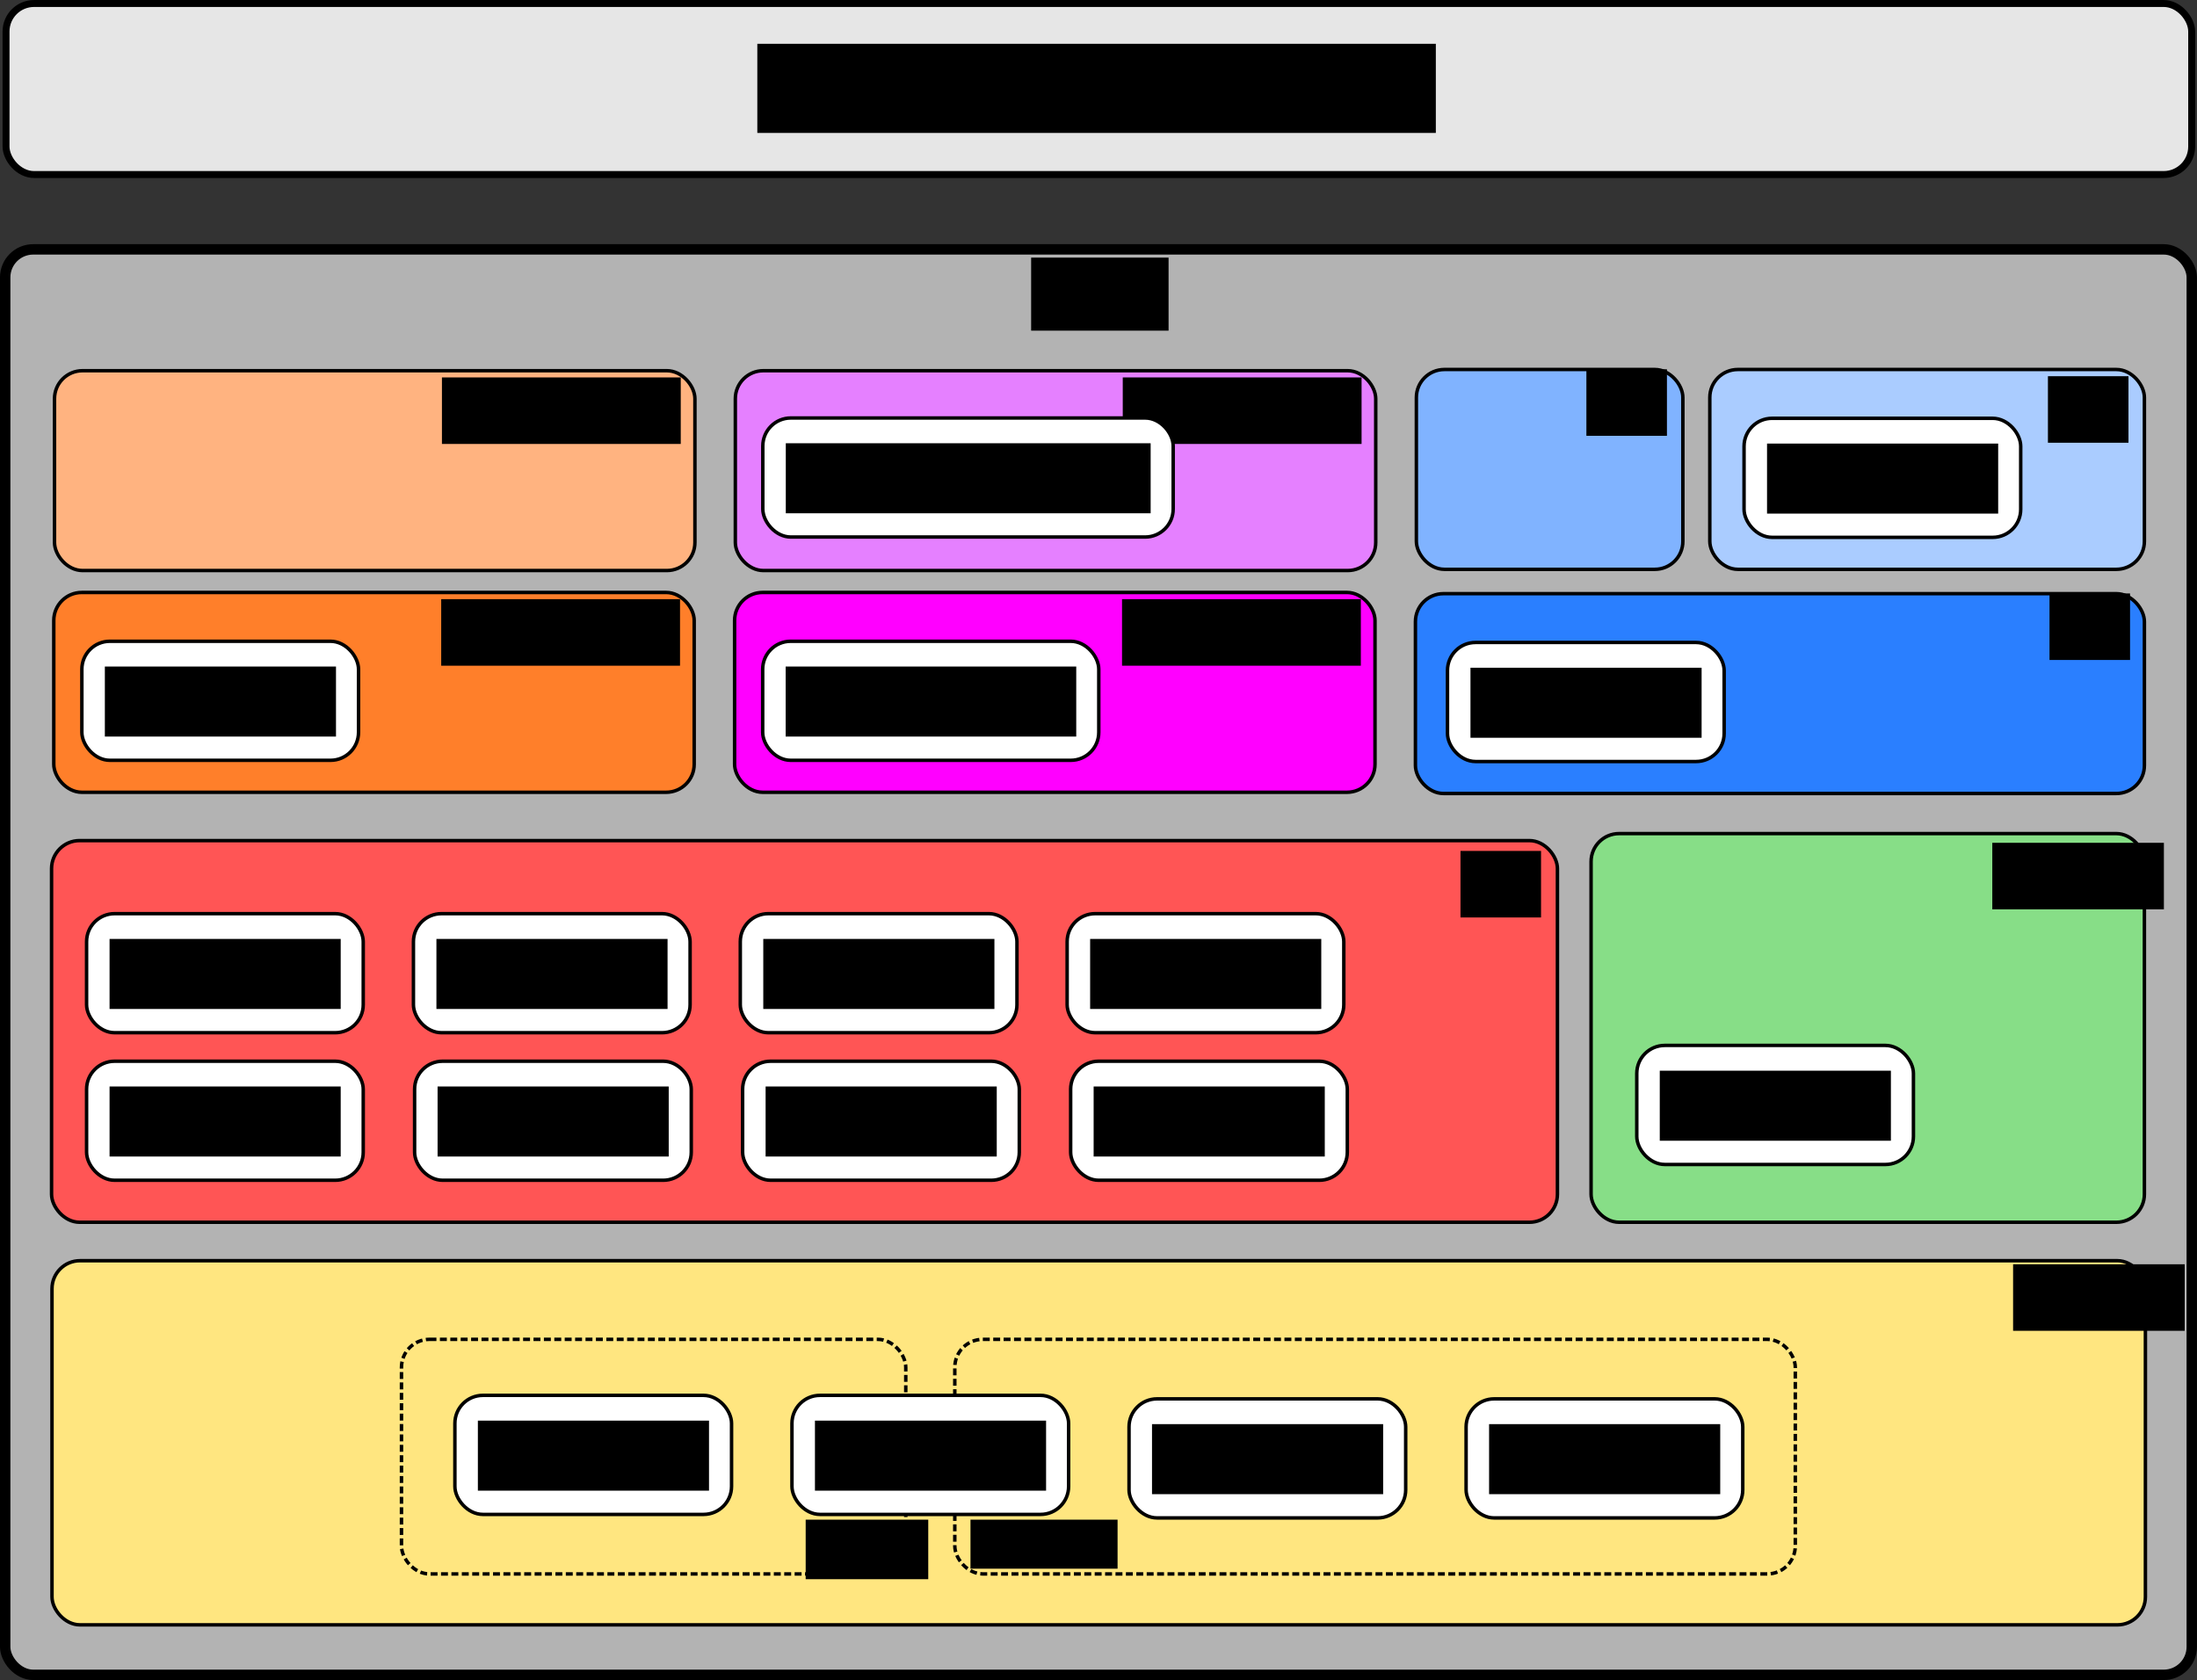 <?xml version="1.0" encoding="UTF-8" standalone="no"?>
<!-- Created with Inkscape (http://www.inkscape.org/) -->

<svg
   xmlns:dc="http://purl.org/dc/elements/1.1/"
   xmlns:cc="http://creativecommons.org/ns#"
   xmlns:rdf="http://www.w3.org/1999/02/22-rdf-syntax-ns#"
   xmlns:svg="http://www.w3.org/2000/svg"
   xmlns="http://www.w3.org/2000/svg"
   xmlns:sodipodi="http://sodipodi.sourceforge.net/DTD/sodipodi-0.dtd"
   xmlns:inkscape="http://www.inkscape.org/namespaces/inkscape"
   width="633.719"
   height="484.688"
   id="svg3197"
   version="1.1"
   inkscape:version="0.48.3.1 r9886"
   sodipodi:docname="overview-v2.svg">
  <rect width="100%" height="100%" fill="#333333" stroke="none"/>
  <defs
     id="defs3199">
    <marker
       inkscape:stockid="Arrow2Send"
       orient="auto"
       refY="0"
       refX="0"
       id="Arrow2Send"
       style="overflow:visible">
      <path
         id="path6799"
         style="fill-rule:evenodd;stroke-width:0.625;stroke-linejoin:round"
         d="M 8.719,4.034 -2.207,0.016 8.719,-4.002 c -1.745,2.372 -1.735,5.617 -6e-7,8.035 z"
         transform="matrix(-0.3,0,0,-0.3,0.69,0)"
         inkscape:connector-curvature="0" />
    </marker>
    <marker
       inkscape:stockid="Arrow1Sstart"
       orient="auto"
       refY="0"
       refX="0"
       id="Arrow1Sstart"
       style="overflow:visible">
      <path
         id="path6778"
         d="M 0,0 5,-5 -12.5,0 5,5 0,0 z"
         style="fill-rule:evenodd;stroke:#000000;stroke-width:1pt"
         transform="matrix(0.2,0,0,0.2,1.2,0)"
         inkscape:connector-curvature="0" />
    </marker>
    <marker
       inkscape:stockid="Arrow2Mend"
       orient="auto"
       refY="0"
       refX="0"
       id="Arrow2Mend"
       style="overflow:visible">
      <path
         id="path6793"
         style="fill-rule:evenodd;stroke-width:0.625;stroke-linejoin:round"
         d="M 8.719,4.034 -2.207,0.016 8.719,-4.002 c -1.745,2.372 -1.735,5.617 -6e-7,8.035 z"
         transform="scale(-0.6,-0.6)"
         inkscape:connector-curvature="0" />
    </marker>
    <marker
       inkscape:stockid="Arrow1Mend"
       orient="auto"
       refY="0"
       refX="0"
       id="Arrow1Mend"
       style="overflow:visible">
      <path
         id="path6775"
         d="M 0,0 5,-5 -12.5,0 5,5 0,0 z"
         style="fill-rule:evenodd;stroke:#000000;stroke-width:1pt"
         transform="matrix(-0.4,0,0,-0.4,-4,0)"
         inkscape:connector-curvature="0" />
    </marker>
    <marker
       inkscape:stockid="Arrow1Mstart"
       orient="auto"
       refY="0"
       refX="0"
       id="Arrow1Mstart"
       style="overflow:visible">
      <path
         id="path6772"
         d="M 0,0 5,-5 -12.5,0 5,5 0,0 z"
         style="fill-rule:evenodd;stroke:#000000;stroke-width:1pt"
         transform="matrix(0.4,0,0,0.4,4,0)"
         inkscape:connector-curvature="0" />
    </marker>
  </defs>
  <sodipodi:namedview
     id="base"
     pagecolor="#ffffff"
     bordercolor="#666666"
     borderopacity="1.0"
     inkscape:pageopacity="0.0"
     inkscape:pageshadow="2"
     inkscape:zoom="0.98994949"
     inkscape:cx="307.76152"
     inkscape:cy="249.3835"
     inkscape:document-units="px"
     inkscape:current-layer="layer1"
     showgrid="false"
     inkscape:snap-global="false"
     fit-margin-top="0"
     fit-margin-left="0"
     fit-margin-right="0"
     fit-margin-bottom="0"
     inkscape:window-width="1450"
     inkscape:window-height="766"
     inkscape:window-x="411"
     inkscape:window-y="232"
     inkscape:window-maximized="0">
    <inkscape:grid
       type="xygrid"
       id="grid6344"
       empspacing="5"
       visible="true"
       enabled="true"
       snapvisiblegridlinesonly="true"
       originx="-48.344px"
       originy="-544.706px" />
  </sodipodi:namedview>
  <g
     inkscape:label="Layer 1"
     inkscape:groupmode="layer"
     id="layer1"
     transform="translate(-48.344,-22.969)">
    <g
       id="g6560">
      <rect
         ry="8.081"
         y="94.913"
         x="49.841"
         height="411.234"
         width="630.714"
         id="rect6364"
         style="fill:#b3b3b3;fill-opacity:1;fill-rule:nonzero;stroke:#000000;stroke-width:3;stroke-linecap:butt;stroke-linejoin:miter;stroke-miterlimit:4;stroke-opacity:1;stroke-dasharray:none;stroke-dashoffset:0" />
      <g
         id="g6366">
        <rect
           style="fill:#ffe680;stroke:#000000;stroke-width:1;stroke-linecap:butt;stroke-linejoin:miter;stroke-miterlimit:4;stroke-opacity:1;stroke-dasharray:none;stroke-dashoffset:0"
           id="rect4223"
           width="603.837"
           height="105.056"
           x="63.344"
           y="386.672"
           ry="8.081" />
        <g
           id="g5026"
           transform="translate(4.041,85.822)">
          <g
             transform="translate(2.02,3.03)"
             id="g4219">
            <rect
               style="fill:none;stroke:#000000;stroke-width:1;stroke-linecap:butt;stroke-linejoin:miter;stroke-miterlimit:4;stroke-opacity:1;stroke-dasharray:2, 1;stroke-dashoffset:0"
               id="rect4142-6"
               width="145.462"
               height="67.68"
               x="158.089"
               y="320.507"
               ry="8.081" />
            <rect
               style="fill:none;stroke:#000000;stroke-width:1;stroke-linecap:butt;stroke-linejoin:miter;stroke-miterlimit:4;stroke-opacity:1;stroke-dasharray:2, 1;stroke-dashoffset:0"
               id="rect4142-6-0"
               width="242.437"
               height="67.68"
               x="317.693"
               y="320.507"
               ry="8.081" />
          </g>
          <g
             transform="translate(-52.78,13.637)"
             id="g3991">
            <rect
               style="fill:#ffffff;fill-opacity:1;fill-rule:nonzero;stroke:#000000;stroke-linejoin:miter;stroke-opacity:1"
               id="rect3205"
               width="79.802"
               height="34.345"
               x="228.294"
               y="326.062"
               ry="8.081" />
            <flowRoot
               xml:space="preserve"
               id="flowRoot3983"
               style="font-size:16px;font-style:normal;font-weight:normal;text-align:center;line-height:125%;letter-spacing:0px;word-spacing:0px;text-anchor:middle;fill:#000000;fill-opacity:1;stroke:none;font-family:Bitstream Vera Sans;-inkscape-font-specification:Sans"
               transform="translate(-2.461,-0.791)"><flowRegion
                 id="flowRegion3985"><rect
                   id="rect3987"
                   width="66.67"
                   height="20.203"
                   x="237.386"
                   y="334.144"
                   style="text-align:center;text-anchor:middle"
                   ry="0"
                   rx="0" /></flowRegion><flowPara
                 id="flowPara3989">Blitz++</flowPara></flowRoot>          </g>
          <g
             transform="translate(193.697,-58.084)"
             id="g4036">
            <rect
               style="fill:#ffffff;fill-opacity:1;fill-rule:nonzero;stroke:#000000;stroke-linejoin:miter;stroke-opacity:1"
               id="rect3205-6"
               width="79.802"
               height="34.345"
               x="176.272"
               y="398.793"
               ry="8.081" />
            <flowRoot
               xml:space="preserve"
               id="flowRoot3983-9"
               style="font-size:16px;font-style:normal;font-weight:normal;text-align:center;line-height:125%;letter-spacing:0px;word-spacing:0px;text-anchor:middle;fill:#000000;fill-opacity:1;stroke:none;font-family:Bitstream Vera Sans;-inkscape-font-specification:Sans"
               transform="translate(-54.484,71.94)"><flowRegion
                 id="flowRegion3985-5"><rect
                   id="rect3987-3"
                   width="66.67"
                   height="20.203"
                   x="237.386"
                   y="334.144"
                   style="text-align:center;text-anchor:middle"
                   ry="0"
                   rx="0" /></flowRegion><flowPara
                 id="flowPara3989-5">NumPy</flowPara></flowRoot>          </g>
          <g
             transform="translate(44.447,13.637)"
             id="g3991-8">
            <rect
               style="fill:#ffffff;fill-opacity:1;fill-rule:nonzero;stroke:#000000;stroke-linejoin:miter;stroke-opacity:1"
               id="rect3205-8"
               width="79.802"
               height="34.345"
               x="228.294"
               y="326.062"
               ry="8.081" />
            <flowRoot
               xml:space="preserve"
               id="flowRoot3983-7"
               style="font-size:16px;font-style:normal;font-weight:normal;text-align:center;line-height:125%;letter-spacing:0px;word-spacing:0px;text-anchor:middle;fill:#000000;fill-opacity:1;stroke:none;font-family:Bitstream Vera Sans;-inkscape-font-specification:Sans"
               transform="translate(-2.461,-0.791)"><flowRegion
                 id="flowRegion3985-53"><rect
                   id="rect3987-0"
                   width="66.67"
                   height="20.203"
                   x="237.386"
                   y="334.144"
                   style="text-align:center;text-anchor:middle"
                   ry="0"
                   rx="0" /></flowRegion><flowPara
                 id="flowPara3989-4">Boost</flowPara></flowRoot>          </g>
          <g
             transform="translate(238.901,14.647)"
             id="g3991-8-2">
            <rect
               style="fill:#ffffff;fill-opacity:1;fill-rule:nonzero;stroke:#000000;stroke-linejoin:miter;stroke-opacity:1"
               id="rect3205-8-7"
               width="79.802"
               height="34.345"
               x="228.294"
               y="326.062"
               ry="8.081" />
            <flowRoot
               xml:space="preserve"
               id="flowRoot3983-7-6"
               style="font-size:16px;font-style:normal;font-weight:normal;text-align:center;line-height:125%;letter-spacing:0px;word-spacing:0px;text-anchor:middle;fill:#000000;fill-opacity:1;stroke:none;font-family:Bitstream Vera Sans;-inkscape-font-specification:Sans"
               transform="translate(-2.461,-0.791)"><flowRegion
                 id="flowRegion3985-53-6"><rect
                   id="rect3987-0-2"
                   width="66.67"
                   height="20.203"
                   x="237.386"
                   y="334.144"
                   style="text-align:center;text-anchor:middle"
                   ry="0"
                   rx="0" /></flowRegion><flowPara
                 id="flowPara3989-4-5">SciPy</flowPara></flowRoot>          </g>
          <flowRoot
             transform="translate(10.02,3.03)"
             style="font-size:10px;font-style:normal;font-weight:normal;line-height:125%;letter-spacing:0px;word-spacing:0px;fill:#000000;fill-opacity:1;stroke:none;font-family:Bitstream Vera Sans;-inkscape-font-specification:Sans"
             id="flowRoot4225"
             xml:space="preserve"><flowRegion
               id="flowRegion4227"><rect
                 style="font-size:10px"
                 y="372.53"
                 x="266.68"
                 height="17.173"
                 width="35.355"
                 id="rect4229" /></flowRegion><flowPara
               id="flowPara4231">C++</flowPara></flowRoot>          <flowRoot
             transform="translate(4.02,3.03)"
             style="font-size:10px;font-style:normal;font-weight:normal;line-height:125%;letter-spacing:0px;word-spacing:0px;fill:#000000;fill-opacity:1;stroke:none;font-family:Bitstream Vera Sans;-inkscape-font-specification:Sans"
             id="flowRoot4233"
             xml:space="preserve"><flowRegion
               id="flowRegion4235"><rect
                 style="font-size:10px"
                 y="372.53"
                 x="320.218"
                 height="14.142"
                 width="42.426"
                 id="rect4237" /></flowRegion><flowPara
               id="flowPara4239">Python</flowPara></flowRoot>        </g>
        <flowRoot
           xml:space="preserve"
           id="flowRoot5063"
           style="font-size:14px;font-style:normal;font-weight:bold;line-height:125%;letter-spacing:0px;word-spacing:0px;fill:#000000;fill-opacity:1;stroke:none;font-family:Bitstream Vera Sans;-inkscape-font-specification:Sans Bold"
           transform="translate(134.041,79.822)"><flowRegion
             id="flowRegion5065"><rect
               id="rect5067"
               width="49.497"
               height="19.193"
               x="494.975"
               y="307.88"
               style="font-size:14px" /></flowRegion><flowPara
             id="flowPara5069">core</flowPara></flowRoot>        <g
           id="g6274"
           transform="translate(0,-2)">
          <rect
             ry="8.081"
             y="267.474"
             x="63.216"
             height="110.107"
             width="434.366"
             id="rect4223-0-1"
             style="fill:#ff5555;stroke:#000000;stroke-width:1;stroke-linecap:butt;stroke-linejoin:miter;stroke-miterlimit:4;stroke-opacity:1;stroke-dasharray:none;stroke-dashoffset:0" />
          <g
             transform="translate(-6.061,32.325)"
             id="g6209">
            <g
               id="g6157">
              <g
                 transform="translate(-148.916,-69.833)"
                 id="g3991-7-8">
                <rect
                   style="fill:#ffffff;fill-opacity:1;fill-rule:nonzero;stroke:#000000;stroke-linejoin:miter;stroke-opacity:1"
                   id="rect3205-2-9"
                   width="79.802"
                   height="34.345"
                   x="228.294"
                   y="326.062"
                   ry="8.081" />
                <flowRoot
                   xml:space="preserve"
                   id="flowRoot3983-1-2"
                   style="font-size:16px;font-style:normal;font-weight:normal;text-align:center;line-height:125%;letter-spacing:0px;word-spacing:0px;text-anchor:middle;fill:#000000;fill-opacity:1;stroke:none;font-family:Bitstream Vera Sans;-inkscape-font-specification:Sans"
                   transform="translate(-2.461,-0.791)"><flowRegion
                     id="flowRegion3985-9-5"><rect
                       id="rect3987-06-4"
                       width="66.67"
                       height="20.203"
                       x="237.386"
                       y="334.144"
                       style="text-align:center;text-anchor:middle"
                       ry="0"
                       rx="0" /></flowRegion><flowPara
                     id="flowPara3989-41-7">FFMpeg</flowPara></flowRoot>              </g>
              <g
                 transform="translate(39.646,-69.833)"
                 id="g3991-4">
                <rect
                   style="fill:#ffffff;fill-opacity:1;fill-rule:nonzero;stroke:#000000;stroke-linejoin:miter;stroke-opacity:1"
                   id="rect3205-26"
                   width="79.802"
                   height="34.345"
                   x="228.294"
                   y="326.062"
                   ry="8.081" />
                <flowRoot
                   xml:space="preserve"
                   id="flowRoot3983-98"
                   style="font-size:16px;font-style:normal;font-weight:normal;text-align:center;line-height:125%;letter-spacing:0px;word-spacing:0px;text-anchor:middle;fill:#000000;fill-opacity:1;stroke:none;font-family:Bitstream Vera Sans;-inkscape-font-specification:Sans"
                   transform="translate(-2.461,-0.791)"><flowRegion
                     id="flowRegion3985-7"><rect
                       id="rect3987-4"
                       width="66.67"
                       height="20.203"
                       x="237.386"
                       y="334.144"
                       style="text-align:center;text-anchor:middle"
                       ry="0"
                       rx="0" /></flowRegion><flowPara
                     id="flowPara3989-0">MatIO</flowPara></flowRoot>              </g>
              <g
                 transform="translate(-54.635,-69.833)"
                 id="g3991-42">
                <rect
                   style="fill:#ffffff;fill-opacity:1;fill-rule:nonzero;stroke:#000000;stroke-linejoin:miter;stroke-opacity:1"
                   id="rect3205-68"
                   width="79.802"
                   height="34.345"
                   x="228.294"
                   y="326.062"
                   ry="8.081" />
                <flowRoot
                   xml:space="preserve"
                   id="flowRoot3983-95"
                   style="font-size:16px;font-style:normal;font-weight:normal;text-align:center;line-height:125%;letter-spacing:0px;word-spacing:0px;text-anchor:middle;fill:#000000;fill-opacity:1;stroke:none;font-family:Bitstream Vera Sans;-inkscape-font-specification:Sans"
                   transform="translate(-2.461,-0.791)"><flowRegion
                     id="flowRegion3985-0"><rect
                       id="rect3987-1"
                       width="66.67"
                       height="20.203"
                       x="237.386"
                       y="334.144"
                       style="text-align:center;text-anchor:middle"
                       ry="0"
                       rx="0" /></flowRegion><flowPara
                     id="flowPara3989-50">HDF5</flowPara></flowRoot>              </g>
              <g
                 transform="translate(133.926,-69.833)"
                 id="g3991-42-9-8-9-5-9">
                <rect
                   style="fill:#ffffff;fill-opacity:1;fill-rule:nonzero;stroke:#000000;stroke-linejoin:miter;stroke-opacity:1"
                   id="rect3205-68-9-0-1-9-2"
                   width="79.802"
                   height="34.345"
                   x="228.294"
                   y="326.062"
                   ry="8.081" />
                <flowRoot
                   xml:space="preserve"
                   id="flowRoot3983-95-4-5-4-4-7"
                   style="font-size:16px;font-style:normal;font-weight:normal;text-align:center;line-height:125%;letter-spacing:0px;word-spacing:0px;text-anchor:middle;fill:#000000;fill-opacity:1;stroke:none;font-family:Bitstream Vera Sans;-inkscape-font-specification:Sans"
                   transform="translate(-2.461,-0.791)"><flowRegion
                     id="flowRegion3985-0-5-0-6-1-9"><rect
                       id="rect3987-1-2-7-3-1-3"
                       width="66.67"
                       height="20.203"
                       x="237.386"
                       y="334.144"
                       style="text-align:center;text-anchor:middle"
                       ry="0"
                       rx="0" /></flowRegion><flowPara
                     id="flowPara3989-50-6-1-2-2-2">NetPBM</flowPara></flowRoot>              </g>
            </g>
            <g
               id="g6183">
              <g
                 transform="translate(134.937,-27.264)"
                 id="g3991-42-9-8-9-5">
                <rect
                   style="fill:#ffffff;fill-opacity:1;fill-rule:nonzero;stroke:#000000;stroke-linejoin:miter;stroke-opacity:1"
                   id="rect3205-68-9-0-1-9"
                   width="79.802"
                   height="34.345"
                   x="228.294"
                   y="326.062"
                   ry="8.081" />
                <flowRoot
                   xml:space="preserve"
                   id="flowRoot3983-95-4-5-4-4"
                   style="font-size:16px;font-style:normal;font-weight:normal;text-align:center;line-height:125%;letter-spacing:0px;word-spacing:0px;text-anchor:middle;fill:#000000;fill-opacity:1;stroke:none;font-family:Bitstream Vera Sans;-inkscape-font-specification:Sans"
                   transform="translate(-2.461,-0.791)"><flowRegion
                     id="flowRegion3985-0-5-0-6-1"><rect
                       id="rect3987-1-2-7-3-1"
                       width="66.67"
                       height="20.203"
                       x="237.386"
                       y="334.144"
                       style="text-align:center;text-anchor:middle"
                       ry="0"
                       rx="0" /></flowRegion><flowPara
                     id="flowPara3989-50-6-1-2-2">GIF</flowPara></flowRoot>              </g>
              <g
                 transform="translate(-148.916,-27.264)"
                 id="g3991-7-8-3">
                <rect
                   style="fill:#ffffff;fill-opacity:1;fill-rule:nonzero;stroke:#000000;stroke-linejoin:miter;stroke-opacity:1"
                   id="rect3205-2-9-4"
                   width="79.802"
                   height="34.345"
                   x="228.294"
                   y="326.062"
                   ry="8.081" />
                <flowRoot
                   xml:space="preserve"
                   id="flowRoot3983-1-2-5"
                   style="font-size:16px;font-style:normal;font-weight:normal;text-align:center;line-height:125%;letter-spacing:0px;word-spacing:0px;text-anchor:middle;fill:#000000;fill-opacity:1;stroke:none;font-family:Bitstream Vera Sans;-inkscape-font-specification:Sans"
                   transform="translate(-2.461,-0.791)"><flowRegion
                     id="flowRegion3985-9-5-0"><rect
                       id="rect3987-06-4-6"
                       width="66.67"
                       height="20.203"
                       x="237.386"
                       y="334.144"
                       style="text-align:center;text-anchor:middle"
                       ry="0"
                       rx="0" /></flowRegion><flowPara
                     id="flowPara3989-41-7-4">PNG</flowPara></flowRoot>              </g>
              <g
                 transform="translate(40.319,-27.264)"
                 id="g3991-4-9">
                <rect
                   style="fill:#ffffff;fill-opacity:1;fill-rule:nonzero;stroke:#000000;stroke-linejoin:miter;stroke-opacity:1"
                   id="rect3205-26-8"
                   width="79.802"
                   height="34.345"
                   x="228.294"
                   y="326.062"
                   ry="8.081" />
                <flowRoot
                   xml:space="preserve"
                   id="flowRoot3983-98-9"
                   style="font-size:16px;font-style:normal;font-weight:normal;text-align:center;line-height:125%;letter-spacing:0px;word-spacing:0px;text-anchor:middle;fill:#000000;fill-opacity:1;stroke:none;font-family:Bitstream Vera Sans;-inkscape-font-specification:Sans"
                   transform="translate(-2.461,-0.791)"><flowRegion
                     id="flowRegion3985-7-1"><rect
                       id="rect3987-4-5"
                       width="66.67"
                       height="20.203"
                       x="237.386"
                       y="334.144"
                       style="text-align:center;text-anchor:middle"
                       ry="0"
                       rx="0" /></flowRegion><flowPara
                     id="flowPara3989-0-3">TIFF</flowPara></flowRoot>              </g>
              <g
                 transform="translate(-54.299,-27.264)"
                 id="g3991-42-1">
                <rect
                   style="fill:#ffffff;fill-opacity:1;fill-rule:nonzero;stroke:#000000;stroke-linejoin:miter;stroke-opacity:1"
                   id="rect3205-68-9"
                   width="79.802"
                   height="34.345"
                   x="228.294"
                   y="326.062"
                   ry="8.081" />
                <flowRoot
                   xml:space="preserve"
                   id="flowRoot3983-95-7"
                   style="font-size:16px;font-style:normal;font-weight:normal;text-align:center;line-height:125%;letter-spacing:0px;word-spacing:0px;text-anchor:middle;fill:#000000;fill-opacity:1;stroke:none;font-family:Bitstream Vera Sans;-inkscape-font-specification:Sans"
                   transform="translate(-2.461,-0.791)"><flowRegion
                     id="flowRegion3985-0-7"><rect
                       id="rect3987-1-2"
                       width="66.67"
                       height="20.203"
                       x="237.386"
                       y="334.144"
                       style="text-align:center;text-anchor:middle"
                       ry="0"
                       rx="0" /></flowRegion><flowPara
                     id="flowPara3989-50-1">Jpeg</flowPara></flowRoot>              </g>
            </g>
          </g>
          <flowRoot
             transform="translate(-51.619,-37.423)"
             style="font-size:14px;font-style:normal;font-weight:bold;text-align:end;line-height:125%;letter-spacing:0px;word-spacing:0px;text-anchor:end;fill:#000000;fill-opacity:1;stroke:none;font-family:Bitstream Vera Sans;-inkscape-font-specification:Sans Bold"
             id="flowRoot5063-4"
             xml:space="preserve"><flowRegion
               id="flowRegion5065-1"><rect
                 style="font-size:14px;text-align:end;text-anchor:end"
                 y="307.88"
                 x="521.239"
                 height="19.193"
                 width="23.234"
                 id="rect5067-5" /></flowRegion><flowPara
               id="flowPara5069-5">io</flowPara></flowRoot>          <g
             transform="translate(26,0)"
             id="g6261">
            <rect
               style="fill:#87de87;stroke:#000000;stroke-width:1;stroke-linecap:butt;stroke-linejoin:miter;stroke-miterlimit:4;stroke-opacity:1;stroke-dasharray:none;stroke-dashoffset:0"
               id="rect4223-0"
               width="159.604"
               height="112.127"
               x="481.286"
               y="265.453"
               ry="8.081" />
            <g
               id="g3991-7"
               transform="translate(266.175,0.505)">
              <rect
                 ry="8.081"
                 y="326.062"
                 x="228.294"
                 height="34.345"
                 width="79.802"
                 id="rect3205-2"
                 style="fill:#ffffff;fill-opacity:1;fill-rule:nonzero;stroke:#000000;stroke-linejoin:miter;stroke-opacity:1" />
              <flowRoot
                 transform="translate(-2.461,-0.791)"
                 style="font-size:16px;font-style:normal;font-weight:normal;text-align:center;line-height:125%;letter-spacing:0px;word-spacing:0px;text-anchor:middle;fill:#000000;fill-opacity:1;stroke:none;font-family:Bitstream Vera Sans;-inkscape-font-specification:Sans"
                 id="flowRoot3983-1"
                 xml:space="preserve"><flowRegion
                   id="flowRegion3985-9"><rect
                     rx="0"
                     ry="0"
                     style="text-align:center;text-anchor:middle"
                     y="334.144"
                     x="237.386"
                     height="20.203"
                     width="66.67"
                     id="rect3987-06" /></flowRegion><flowPara
                   id="flowPara3989-41">LAPACK</flowPara></flowRoot>            </g>
            <flowRoot
               xml:space="preserve"
               id="flowRoot5063-47"
               style="font-size:14px;font-style:normal;font-weight:bold;line-height:125%;letter-spacing:0px;word-spacing:0px;fill:#000000;fill-opacity:1;stroke:none;font-family:Bitstream Vera Sans;-inkscape-font-specification:Sans Bold"
               transform="translate(102.041,-39.768)"><flowRegion
                 id="flowRegion5065-4"><rect
                   id="rect5067-6"
                   width="49.497"
                   height="19.193"
                   x="494.975"
                   y="307.88"
                   style="font-size:14px" /></flowRegion><flowPara
                 id="flowPara5069-6">math</flowPara></flowRoot>          </g>
        </g>
        <g
           id="g5983"
           transform="translate(2.7889849e-8,170.716)">
          <g
             transform="translate(81.429,-143.429)"
             id="g5619">
            <rect
               style="fill:#2a7fff;stroke:#000000;stroke-width:1;stroke-linecap:butt;stroke-linejoin:miter;stroke-miterlimit:4;stroke-opacity:1;stroke-dasharray:none;stroke-dashoffset:0"
               id="rect4223-0-1-5-8"
               width="210.272"
               height="57.649"
               x="375.19"
               y="166.949"
               ry="8.081" />
            <g
               id="g3991-7-2-2"
               transform="translate(156.144,-145.033)">
              <rect
                 ry="8.081"
                 y="326.062"
                 x="228.294"
                 height="34.345"
                 width="79.802"
                 id="rect3205-2-1-3"
                 style="fill:#ffffff;fill-opacity:1;fill-rule:nonzero;stroke:#000000;stroke-linejoin:miter;stroke-opacity:1" />
              <flowRoot
                 transform="translate(-2.461,-0.791)"
                 style="font-size:16px;font-style:normal;font-weight:normal;text-align:center;line-height:125%;letter-spacing:0px;word-spacing:0px;text-anchor:middle;fill:#000000;fill-opacity:1;stroke:none;font-family:Bitstream Vera Sans;-inkscape-font-specification:Sans"
                 id="flowRoot3983-1-6-7"
                 xml:space="preserve"><flowRegion
                   id="flowRegion3985-9-55-9"><rect
                     rx="0"
                     ry="0"
                     style="text-align:center;text-anchor:middle"
                     y="334.144"
                     x="237.386"
                     height="20.203"
                     width="66.67"
                     id="rect3987-06-47-2" /></flowRegion><flowPara
                   id="flowPara3989-41-3-1">FFTW</flowPara></flowRoot>            </g>
            <flowRoot
               xml:space="preserve"
               id="flowRoot5063-4-8-2"
               style="font-size:14px;font-style:normal;font-weight:bold;text-align:end;line-height:125%;letter-spacing:0px;word-spacing:0px;text-anchor:end;fill:#000000;fill-opacity:1;stroke:none;font-family:Bitstream Vera Sans;-inkscape-font-specification:Sans Bold"
               transform="translate(36.851,-140.994)"><flowRegion
                 id="flowRegion5065-1-8-6"><rect
                   id="rect5067-5-1-4"
                   width="23.234"
                   height="19.193"
                   x="521.239"
                   y="307.88"
                   style="font-size:14px;text-align:end;text-anchor:end" /></flowRegion><flowPara
                 id="flowPara5069-5-9-7">sp</flowPara></flowRoot>            <g
               id="g5468"
               transform="translate(2,0)">
              <g
                 id="g5447">
                <rect
                   style="fill:#aaccff;stroke:#000000;stroke-width:1;stroke-linecap:butt;stroke-linejoin:miter;stroke-miterlimit:4;stroke-opacity:1;stroke-dasharray:none;stroke-dashoffset:0"
                   id="rect4223-0-1-5"
                   width="125.358"
                   height="57.649"
                   x="458.104"
                   y="102.279"
                   ry="8.081" />
                <g
                   id="g3991-7-2"
                   transform="translate(239.688,-209.703)">
                  <rect
                     ry="8.081"
                     y="326.062"
                     x="228.294"
                     height="34.345"
                     width="79.802"
                     id="rect3205-2-1"
                     style="fill:#ffffff;fill-opacity:1;fill-rule:nonzero;stroke:#000000;stroke-linejoin:miter;stroke-opacity:1" />
                  <flowRoot
                     transform="translate(-2.461,-0.791)"
                     style="font-size:16px;font-style:normal;font-weight:normal;text-align:center;line-height:125%;letter-spacing:0px;word-spacing:0px;text-anchor:middle;fill:#000000;fill-opacity:1;stroke:none;font-family:Bitstream Vera Sans;-inkscape-font-specification:Sans"
                     id="flowRoot3983-1-6"
                     xml:space="preserve"><flowRegion
                       id="flowRegion3985-9-55"><rect
                         rx="0"
                         ry="0"
                         style="text-align:center;text-anchor:middle"
                         y="334.144"
                         x="237.386"
                         height="20.203"
                         width="66.67"
                         id="rect3987-06-47" /></flowRegion><flowPara
                       id="flowPara3989-41-3">VLFeat</flowPara></flowRoot>                </g>
                <flowRoot
                   xml:space="preserve"
                   id="flowRoot5063-4-8"
                   style="font-size:14px;font-style:normal;font-weight:bold;text-align:end;line-height:125%;letter-spacing:0px;word-spacing:0px;text-anchor:end;fill:#000000;fill-opacity:1;stroke:none;font-family:Bitstream Vera Sans;-inkscape-font-specification:Sans Bold"
                   transform="translate(34.395,-203.664)"><flowRegion
                     id="flowRegion5065-1-8"><rect
                       id="rect5067-5-1"
                       width="23.234"
                       height="19.193"
                       x="521.239"
                       y="307.88"
                       style="font-size:14px;text-align:end;text-anchor:end" /></flowRegion><flowPara
                     id="flowPara5069-5-9">ip</flowPara></flowRoot>              </g>
              <g
                 transform="translate(0,-3.8146973e-6)"
                 id="g5460">
                <g
                   id="g5434"
                   transform="translate(24,0)">
                  <rect
                     ry="8.081"
                     y="102.279"
                     x="349.463"
                     height="57.649"
                     width="76.87"
                     id="rect4223-0-1-5-86"
                     style="fill:#80b3ff;stroke:#000000;stroke-width:1;stroke-linecap:butt;stroke-linejoin:miter;stroke-miterlimit:4;stroke-opacity:1;stroke-dasharray:none;stroke-dashoffset:0" />
                  <flowRoot
                     transform="translate(-122.733,-205.664)"
                     style="font-size:14px;font-style:normal;font-weight:bold;text-align:end;line-height:125%;letter-spacing:0px;word-spacing:0px;text-anchor:end;fill:#000000;fill-opacity:1;stroke:none;font-family:Bitstream Vera Sans;-inkscape-font-specification:Sans Bold"
                     id="flowRoot5063-4-8-0"
                     xml:space="preserve"><flowRegion
                       id="flowRegion5065-1-8-61"><rect
                         style="font-size:14px;text-align:end;text-anchor:end"
                         y="307.88"
                         x="521.239"
                         height="19.193"
                         width="23.234"
                         id="rect5067-5-1-43" /></flowRegion><flowPara
                       id="flowPara5069-5-9-4">ap</flowPara></flowRoot>                </g>
              </g>
            </g>
          </g>
          <g
             transform="translate(-82.857,-140.053)"
             id="g5738">
            <g
               id="g5663"
               transform="translate(99.286,194.286)">
              <rect
                 ry="8.081"
                 y="-31.062"
                 x="47.428"
                 height="57.649"
                 width="184.724"
                 id="rect4223-0-1-5-4"
                 style="fill:#ff7f2a;stroke:#000000;stroke-width:1;stroke-linecap:butt;stroke-linejoin:miter;stroke-miterlimit:4;stroke-opacity:1;stroke-dasharray:none;stroke-dashoffset:0" />
              <g
                 transform="translate(-172.765,-343.043)"
                 id="g3991-7-2-74">
                <rect
                   style="fill:#ffffff;fill-opacity:1;fill-rule:nonzero;stroke:#000000;stroke-linejoin:miter;stroke-opacity:1"
                   id="rect3205-2-1-6"
                   width="79.802"
                   height="34.345"
                   x="228.294"
                   y="326.062"
                   ry="8.081" />
                <flowRoot
                   xml:space="preserve"
                   id="flowRoot3983-1-6-5"
                   style="font-size:16px;font-style:normal;font-weight:normal;text-align:center;line-height:125%;letter-spacing:0px;word-spacing:0px;text-anchor:middle;fill:#000000;fill-opacity:1;stroke:none;font-family:Bitstream Vera Sans;-inkscape-font-specification:Sans"
                   transform="translate(-2.461,-0.791)"><flowRegion
                     id="flowRegion3985-9-55-6"><rect
                       id="rect3987-06-47-95"
                       width="66.67"
                       height="20.203"
                       x="237.386"
                       y="334.144"
                       style="text-align:center;text-anchor:middle"
                       ry="0"
                       rx="0" /></flowRegion><flowPara
                     id="flowPara3989-41-3-8">libSVM</flowPara></flowRoot>              </g>
              <flowRoot
                 transform="translate(-362.058,-337.004)"
                 style="font-size:14px;font-style:normal;font-weight:bold;text-align:end;line-height:125%;letter-spacing:0px;word-spacing:0px;text-anchor:end;fill:#000000;fill-opacity:1;stroke:none;font-family:Bitstream Vera Sans;-inkscape-font-specification:Sans Bold"
                 id="flowRoot5063-4-8-3"
                 xml:space="preserve"><flowRegion
                   id="flowRegion5065-1-8-62"><rect
                     style="font-size:14px;text-align:end;text-anchor:end"
                     y="307.88"
                     x="521.239"
                     height="19.193"
                     width="68.885"
                     id="rect5067-5-1-9" /></flowRegion><flowPara
                   id="flowPara5069-5-9-1">machine</flowPara></flowRoot>            </g>
            <rect
               style="fill:#ffb380;stroke:#000000;stroke-width:1;stroke-linecap:butt;stroke-linejoin:miter;stroke-miterlimit:4;stroke-opacity:1;stroke-dasharray:none;stroke-dashoffset:0"
               id="rect4223-0-1-5-4-2"
               width="184.724"
               height="57.649"
               x="146.924"
               y="99.252"
               ry="8.081" />
            <flowRoot
               xml:space="preserve"
               id="flowRoot5063-4-8-3-7"
               style="font-size:14px;font-style:normal;font-weight:bold;text-align:end;line-height:125%;letter-spacing:0px;word-spacing:0px;text-anchor:end;fill:#000000;fill-opacity:1;stroke:none;font-family:Bitstream Vera Sans;-inkscape-font-specification:Sans Bold"
               transform="translate(-262.562,-206.691)"><flowRegion
                 id="flowRegion5065-1-8-62-7"><rect
                   id="rect5067-5-1-9-3"
                   width="68.885"
                   height="19.193"
                   x="521.239"
                   y="307.88"
                   style="font-size:14px;text-align:end;text-anchor:end" /></flowRegion><flowPara
                 id="flowPara5069-5-9-1-3">trainer</flowPara></flowRoot>          </g>
          <g
             transform="translate(-0.153,-0.924)"
             id="g5889">
            <rect
               style="fill:#ff00ff;stroke:#000000;stroke-width:1;stroke-linecap:butt;stroke-linejoin:miter;stroke-miterlimit:4;stroke-opacity:1;stroke-dasharray:none;stroke-dashoffset:0"
               id="rect4223-0-1-5-4-9"
               width="184.724"
               height="57.649"
               x="260.39"
               y="24.095"
               ry="8.081" />
            <flowRoot
               xml:space="preserve"
               id="flowRoot5063-4-8-3-9"
               style="font-size:14px;font-style:normal;font-weight:bold;text-align:end;line-height:125%;letter-spacing:0px;word-spacing:0px;text-anchor:end;fill:#000000;fill-opacity:1;stroke:none;font-family:Bitstream Vera Sans;-inkscape-font-specification:Sans Bold"
               transform="translate(-149.095,-281.847)"><flowRegion
                 id="flowRegion5065-1-8-62-70"><rect
                   id="rect5067-5-1-9-4"
                   width="68.885"
                   height="19.193"
                   x="521.239"
                   y="307.88"
                   style="font-size:14px;text-align:end;text-anchor:end" /></flowRegion><flowPara
                 id="flowPara5069-5-9-1-7">measure</flowPara></flowRoot>            <rect
               style="fill:#e580ff;stroke:#000000;stroke-width:1;stroke-linecap:butt;stroke-linejoin:miter;stroke-miterlimit:4;stroke-opacity:1;stroke-dasharray:none;stroke-dashoffset:0"
               id="rect4223-0-1-5-4-2-3"
               width="184.724"
               height="57.649"
               x="260.6"
               y="-39.877"
               ry="8.081" />
            <flowRoot
               xml:space="preserve"
               id="flowRoot5063-4-8-3-7-2"
               style="font-size:14px;font-style:normal;font-weight:bold;text-align:end;line-height:125%;letter-spacing:0px;word-spacing:0px;text-anchor:end;fill:#000000;fill-opacity:1;stroke:none;font-family:Bitstream Vera Sans;-inkscape-font-specification:Sans Bold"
               transform="translate(-148.885,-345.82)"><flowRegion
                 id="flowRegion5065-1-8-62-7-9"><rect
                   id="rect5067-5-1-9-3-4"
                   width="68.885"
                   height="19.193"
                   x="521.239"
                   y="307.88"
                   style="font-size:14px;text-align:end;text-anchor:end" /></flowRegion><flowPara
                 id="flowPara5069-5-9-1-3-5">db</flowPara></flowRoot>            <g
               id="g3991-7-2-74-4"
               transform="translate(40.197,-287.886)">
              <rect
                 ry="8.081"
                 y="326.062"
                 x="228.294"
                 height="34.345"
                 width="96.945"
                 id="rect3205-2-1-6-4"
                 style="fill:#ffffff;fill-opacity:1;fill-rule:nonzero;stroke:#000000;stroke-linejoin:miter;stroke-opacity:1" />
              <flowRoot
                 transform="translate(-2.461,-0.791)"
                 style="font-size:16px;font-style:normal;font-weight:normal;text-align:center;line-height:125%;letter-spacing:0px;word-spacing:0px;text-anchor:middle;fill:#000000;fill-opacity:1;stroke:none;font-family:Bitstream Vera Sans;-inkscape-font-specification:Sans"
                 id="flowRoot3983-1-6-5-3"
                 xml:space="preserve"><flowRegion
                   id="flowRegion3985-9-55-6-1"><rect
                     rx="0"
                     ry="0"
                     style="text-align:center;text-anchor:middle"
                     y="334.144"
                     x="237.386"
                     height="20.203"
                     width="83.813"
                     id="rect3987-06-47-95-8" /></flowRegion><flowPara
                   id="flowPara3989-41-3-8-1">Matplotlib</flowPara></flowRoot>            </g>
            <g
               id="g3991-7-2-74-4-1"
               transform="translate(40.233,-352.301)">
              <rect
                 ry="8.081"
                 y="326.062"
                 x="228.294"
                 height="34.345"
                 width="118.373"
                 id="rect3205-2-1-6-4-6"
                 style="fill:#ffffff;fill-opacity:1;fill-rule:nonzero;stroke:#000000;stroke-linejoin:miter;stroke-opacity:1" />
              <flowRoot
                 transform="translate(-2.461,-0.791)"
                 style="font-size:16px;font-style:normal;font-weight:normal;text-align:center;line-height:125%;letter-spacing:0px;word-spacing:0px;text-anchor:middle;fill:#000000;fill-opacity:1;stroke:none;font-family:Bitstream Vera Sans;-inkscape-font-specification:Sans"
                 id="flowRoot3983-1-6-5-3-7"
                 xml:space="preserve"><flowRegion
                   id="flowRegion3985-9-55-6-1-2"><rect
                     rx="0"
                     ry="0"
                     style="text-align:center;text-anchor:middle"
                     y="334.144"
                     x="237.386"
                     height="20.203"
                     width="105.241"
                     id="rect3987-06-47-95-8-7" /></flowRegion><flowPara
                   id="flowPara3989-41-3-8-1-5">SQLAlchemymy</flowPara></flowRoot>            </g>
          </g>
        </g>
      </g>
      <flowRoot
         transform="translate(-267.797,151.283)"
         style="font-size:18px;font-style:normal;font-weight:bold;line-height:125%;letter-spacing:0px;word-spacing:0px;fill:#000000;fill-opacity:1;stroke:none;font-family:Bitstream Vera Sans;-inkscape-font-specification:Sans Bold"
         id="flowRoot6552"
         xml:space="preserve"><flowRegion
           id="flowRegion6554"><rect
             y="-53.993"
             x="613.571"
             height="21.071"
             width="39.643"
             id="rect6556" /></flowRegion><flowPara
           id="flowPara6558">bob</flowPara></flowRoot>    </g>
    <g
       id="g14668"
       transform="translate(0,-10)">
      <rect
         ry="8.081"
         y="33.977"
         x="50.086"
         height="49.342"
         width="630.444"
         id="rect4223-5"
         style="fill:#e6e6e6;fill-opacity:1;stroke:#000000;stroke-width:2;stroke-linecap:butt;stroke-linejoin:miter;stroke-miterlimit:4;stroke-opacity:1;stroke-dasharray:none;stroke-dashoffset:0" />
      <flowRoot
         transform="translate(102.506,173.883)"
         style="font-size:18px;font-style:normal;font-weight:bold;text-align:center;line-height:125%;letter-spacing:0px;word-spacing:0px;text-anchor:middle;fill:#000000;fill-opacity:1;stroke:none;font-family:Bitstream Vera Sans;-inkscape-font-specification:Sans Bold"
         id="flowRoot6752"
         xml:space="preserve"><flowRegion
           id="flowRegion6754"><rect
             style="text-align:center;text-anchor:middle"
             y="-128.278"
             x="164.286"
             height="25.714"
             width="195.714"
             id="rect6756" /></flowRegion><flowPara
           id="flowPara6758">Satellite Packages</flowPara></flowRoot>    </g>
  </g>
</svg>

